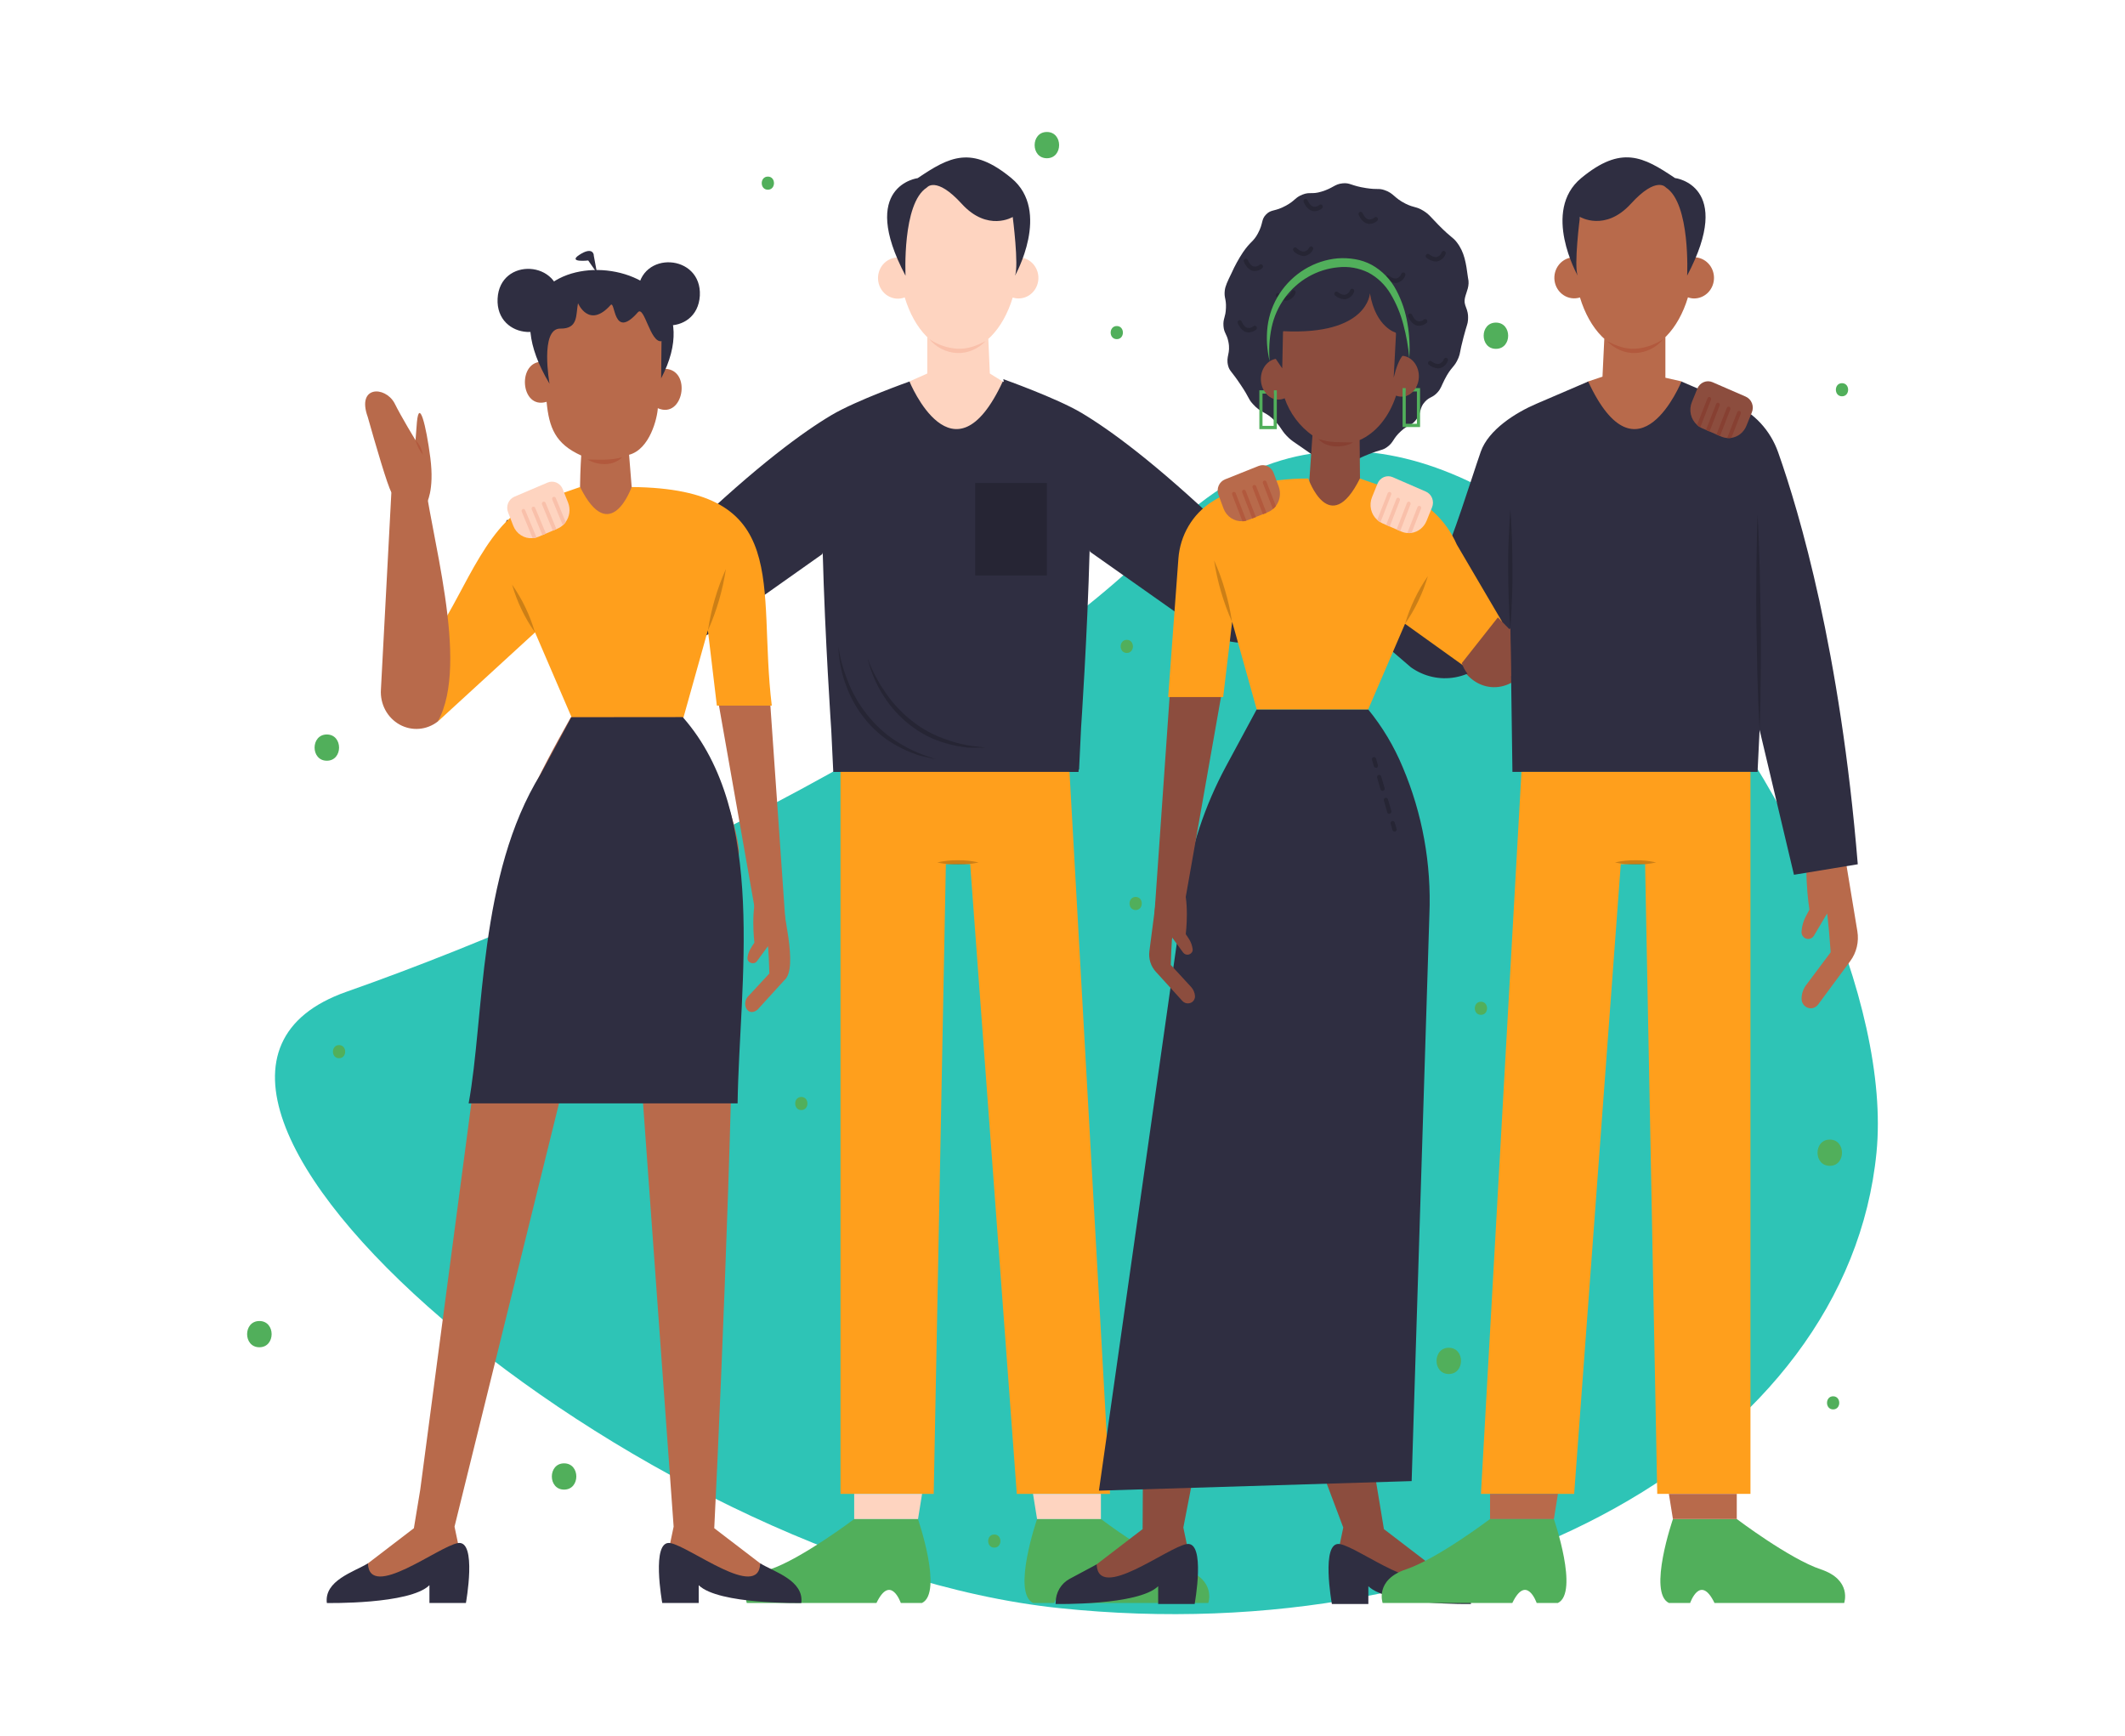 <svg width="764" height="624" viewBox="0 0 764 624" fill="none" xmlns="http://www.w3.org/2000/svg">
<g filter="url(#filter0_d_17_149)">
<path d="M674.659 410.28C685.081 303.872 525.47 75.925 418.49 188.72C362.18 248.114 225.169 317.149 124.577 352.503C26.765 386.878 228.84 558.099 380.747 574.054C532.654 590.008 664.229 516.688 674.659 410.28Z" fill="#2EC4B6"/>
</g>
<path d="M171.595 489.64C177.454 489.64 177.463 480.21 171.595 480.21C165.726 480.21 165.717 489.64 171.595 489.64Z" fill="#0071F2"/>
<path d="M117.509 273.453C123.368 273.453 123.377 264.023 117.509 264.023C111.64 264.023 111.631 273.453 117.509 273.453Z" fill="#51AF5B"/>
<path d="M209.937 137.284C215.797 137.284 215.806 127.845 209.937 127.845C204.069 127.845 204.069 137.284 209.937 137.284Z" fill="#0071F2"/>
<path d="M209.937 137.284C215.797 137.284 215.806 127.845 209.937 127.845C204.069 127.845 204.069 137.284 209.937 137.284Z" fill="#0071F2"/>
<path d="M93.259 484.295C99.118 484.295 99.136 474.865 93.259 474.865C87.382 474.865 87.364 484.295 93.259 484.295Z" fill="#51AF5B"/>
<path d="M376.387 56.882C382.247 56.882 382.256 47.443 376.387 47.443C370.519 47.443 370.51 56.882 376.387 56.882Z" fill="#51AF5B"/>
<path d="M318.145 419.079C324.004 419.079 324.013 409.649 318.145 409.649C312.276 409.649 312.268 419.079 318.145 419.079Z" fill="#0071F2"/>
<path d="M162.373 235.751C168.233 235.751 168.242 226.321 162.373 226.321C156.505 226.321 156.522 235.751 162.373 235.751Z" fill="#0071F2"/>
<path d="M202.807 535.465C208.667 535.465 208.676 526.026 202.807 526.026C196.939 526.026 196.93 535.465 202.807 535.465Z" fill="#51AF5B"/>
<path d="M520.882 493.907C526.741 493.907 526.75 484.477 520.882 484.477C515.013 484.477 515.013 493.907 520.882 493.907Z" fill="#51AF5B"/>
<path d="M537.825 125.396C543.693 125.396 543.702 115.966 537.825 115.966C531.948 115.966 531.957 125.396 537.825 125.396Z" fill="#51AF5B"/>
<path d="M657.857 419.079C663.717 419.079 663.726 409.649 657.857 409.649C651.989 409.649 651.989 419.079 657.857 419.079Z" fill="#51AF5B"/>
<path d="M188.617 422.214C191.547 422.214 191.547 417.499 188.617 417.499C185.687 417.499 185.679 422.214 188.617 422.214Z" fill="#0071F2"/>
<path d="M478.797 77.597C481.727 77.597 481.736 72.882 478.797 72.882C475.859 72.882 475.868 77.597 478.797 77.597Z" fill="#0071F2"/>
<path d="M405.121 234.718C408.05 234.718 408.05 230.003 405.121 230.003C402.191 230.003 402.182 234.718 405.121 234.718Z" fill="#51AF5B"/>
<path d="M442.731 432.393C445.661 432.393 445.669 427.678 442.731 427.678C439.792 427.678 439.792 432.393 442.731 432.393Z" fill="#0071F2"/>
<path d="M357.477 556.318C360.406 556.318 360.415 551.602 357.477 551.602C354.538 551.602 354.547 556.318 357.477 556.318Z" fill="#51AF5B"/>
<path d="M618.156 552.927C621.085 552.927 621.085 548.212 618.156 548.212C615.226 548.212 615.217 552.927 618.156 552.927Z" fill="#0071F2"/>
<path d="M408.306 327.127C411.236 327.127 411.236 322.412 408.306 322.412C405.376 322.412 405.368 327.127 408.306 327.127Z" fill="#51AF5B"/>
<path d="M276.069 68.194C278.999 68.194 279.008 63.479 276.069 63.479C273.131 63.479 273.131 68.194 276.069 68.194Z" fill="#51AF5B"/>
<path d="M121.903 380.391C124.833 380.391 124.842 375.676 121.903 375.676C118.965 375.676 118.974 380.391 121.903 380.391Z" fill="#51AF5B"/>
<path d="M401.52 121.914C404.45 121.914 404.45 117.199 401.52 117.199C398.59 117.199 398.581 121.914 401.52 121.914Z" fill="#51AF5B"/>
<path d="M662.252 142.456C665.191 142.456 665.191 137.741 662.252 137.741C659.314 137.741 659.323 142.456 662.252 142.456Z" fill="#51AF5B"/>
<path d="M288.097 399.031C291.027 399.031 291.036 394.316 288.097 394.316C285.159 394.316 285.167 399.031 288.097 399.031Z" fill="#51AF5B"/>
<path d="M532.442 364.802C535.372 364.802 535.372 360.087 532.442 360.087C529.512 360.087 529.503 364.802 532.442 364.802Z" fill="#51AF5B"/>
<path d="M576.353 70.606C579.283 70.606 579.292 65.891 576.353 65.891C573.415 65.891 573.424 70.606 576.353 70.606Z" fill="#0071F2"/>
<path d="M659.066 506.636C661.996 506.636 661.996 501.921 659.066 501.921C656.137 501.921 656.128 506.636 659.066 506.636Z" fill="#51AF5B"/>
<path d="M333.385 121.202V134.268L326.952 137.119C326.952 137.119 329.026 170.161 344.328 161.489C359.63 152.818 363.742 138.252 360.468 137.119L355.879 134.268L355.332 121.832L333.385 121.202Z" fill="#FED4C0"/>
<path d="M505.448 186.061L453.488 194.348C451.138 194.72 448.738 194.542 446.464 193.825C444.19 193.109 442.1 191.873 440.348 190.209C415.331 166.305 398.802 154.344 388.76 148.377C379.759 143.041 360.715 136.297 360.715 136.297L360.909 137.302L360.521 137.138C342.669 175.616 326.987 137.138 326.987 137.138C326.987 137.138 307.944 143.872 298.943 149.218C288.9 155.184 272.372 167.136 247.354 191.05C245.6 192.715 243.507 193.95 241.229 194.665C238.952 195.38 236.548 195.556 234.196 195.18L182.237 186.901L171.859 214.25L231.867 230.853C236.142 232.035 240.614 232.25 244.976 231.482C249.339 230.714 253.491 228.982 257.149 226.403L295.625 199.2L295.792 198.616C296.587 229.099 298.863 262.405 298.863 262.405L299.587 277.492H387.754L387.798 276.651H387.957L388.68 261.565C388.68 261.565 390.957 228.258 391.751 197.775L391.919 198.36L430.535 225.599C434.194 228.178 438.345 229.91 442.708 230.678C447.071 231.446 451.542 231.231 455.818 230.049L515.825 213.446L505.448 186.061Z" fill="#2F2E41"/>
<path d="M366.222 92.519C366.222 73.869 356.603 58.755 344.725 58.755C332.847 58.755 323.228 73.869 323.228 92.564H323.096C322.041 92.522 320.989 92.722 320.018 93.15C319.046 93.579 318.178 94.225 317.476 95.042C316.775 95.859 316.256 96.827 315.959 97.876C315.662 98.926 315.593 100.03 315.757 101.11C315.921 102.191 316.314 103.22 316.908 104.124C317.502 105.028 318.283 105.785 319.193 106.339C320.103 106.894 321.121 107.233 322.172 107.331C323.224 107.43 324.284 107.286 325.276 106.91C328.717 118.342 336.103 126.273 344.69 126.273C353.276 126.273 360.645 118.36 364.104 106.956C365.084 107.27 366.118 107.36 367.135 107.222C368.152 107.084 369.128 106.721 369.997 106.156C370.866 105.592 371.607 104.84 372.17 103.952C372.733 103.064 373.104 102.061 373.258 101.011C373.412 99.96 373.345 98.888 373.063 97.867C372.78 96.846 372.288 95.9 371.62 95.094C370.952 94.288 370.124 93.641 369.192 93.196C368.261 92.752 367.248 92.52 366.222 92.519Z" fill="#FED4C0"/>
<path d="M325.567 99.116C325.567 99.116 324.287 73.101 333.218 67.427C333.218 67.427 336.491 63.086 345.784 73.275C355.076 83.463 364.104 77.999 364.104 77.999C364.104 77.999 366.372 95.534 364.916 99.116C364.916 99.116 378.029 75.915 363.636 64.037C349.243 52.158 341.416 56.297 329.935 64.037C329.935 64.037 308.438 66.705 325.567 99.116Z" fill="#2F2E41"/>
<path d="M334.135 121.914C337.137 123.933 340.589 125.119 344.16 125.359C345.91 125.444 347.66 125.225 349.34 124.71C350.205 124.461 351.054 124.156 351.882 123.797C352.764 123.449 353.505 122.974 354.388 122.618C353.712 123.278 352.992 123.888 352.235 124.445C351.445 124.992 350.606 125.457 349.728 125.834C347.952 126.62 346.028 126.982 344.098 126.894C342.17 126.809 340.281 126.311 338.548 125.432C336.854 124.594 335.351 123.395 334.135 121.914Z" fill="#F9C0AA"/>
<path d="M302.181 277.455V537.001H335.697L340.065 310.652H348.81L365.568 537.001H399.084L384.515 277.455H302.181Z" fill="#FF9F1C"/>
<path d="M372.858 546.056C372.858 546.056 363.751 572.464 371.402 576.21H379.053C379.053 576.21 382.689 565.647 387.789 576.21H434.427C434.427 576.21 437.339 567.913 426.044 564.139C414.748 560.366 395.811 546.029 395.811 546.029L372.858 546.056Z" fill="#51AF5B"/>
<path d="M371.401 537L372.857 546.056H395.81V537H371.401Z" fill="#FED4C0"/>
<path d="M330.04 546.056C330.04 546.056 339.147 572.464 331.497 576.21H323.863C323.863 576.21 320.219 565.647 315.118 576.21H268.489C268.489 576.21 265.577 567.913 276.863 564.139C288.15 560.366 307.096 546.056 307.096 546.056H330.04Z" fill="#51AF5B"/>
<path d="M331.514 537L330.058 546.056H307.105V537H331.514Z" fill="#FED4C0"/>
<g opacity="0.2">
<path d="M351.829 310.013C349.392 310.564 346.902 310.825 344.407 310.789C341.913 310.83 339.422 310.569 336.986 310.013C339.421 309.449 341.912 309.185 344.407 309.227C346.902 309.189 349.393 309.453 351.829 310.013Z" fill="black"/>
</g>
<g opacity="0.2">
<path d="M301.422 232.361C301.758 234.763 302.274 237.133 302.967 239.452C303.276 240.621 303.69 241.754 304.052 242.897L305.376 246.241C307.26 250.629 309.793 254.687 312.886 258.266C315.937 261.875 319.552 264.927 323.581 267.294C325.578 268.534 327.667 269.606 329.829 270.501C331.973 271.479 334.241 272.064 336.465 272.941C335.318 272.694 334.162 272.439 333.014 272.155L331.25 271.744L330.367 271.534L329.529 271.232C327.274 270.452 325.082 269.489 322.972 268.354C318.687 266.12 314.86 263.048 311.703 259.308C308.521 255.609 306.016 251.343 304.308 246.716C302.541 242.143 301.565 237.284 301.422 232.361Z" fill="black"/>
</g>
<g opacity="0.2">
<path d="M311.906 236.564C312.715 238.845 313.694 241.057 314.836 243.18C315.374 244.249 316.01 245.272 316.601 246.314L318.578 249.302C321.284 253.185 324.555 256.61 328.276 259.454C332.011 262.331 336.188 264.537 340.63 265.978C342.834 266.768 345.094 267.379 347.39 267.806C349.676 268.299 352.032 268.382 354.37 268.765C353.188 268.765 352.014 268.765 350.84 268.765H349.076H348.193L347.311 268.646C344.948 268.377 342.611 267.909 340.321 267.248C335.684 265.991 331.325 263.819 327.482 260.852C323.614 257.917 320.29 254.283 317.669 250.125C314.993 245.99 313.043 241.4 311.906 236.564Z" fill="black"/>
</g>
<g opacity="0.2">
<path d="M376.379 173.606H350.628V206.867H376.379V173.606Z" fill="black"/>
</g>
<path d="M598.759 121.165V135.785L604.575 137.101C604.575 137.101 603.118 170.115 587.808 161.435C572.497 152.754 567.767 138.234 571.041 137.101L576.142 135.401L576.795 121.777L598.759 121.165Z" fill="#B86A4B"/>
<path d="M565.958 92.482C565.958 73.832 575.577 58.718 587.455 58.718C599.333 58.718 608.943 73.832 608.943 92.482H609.084C610.98 92.482 612.798 93.262 614.138 94.65C615.479 96.038 616.232 97.921 616.232 99.883C616.232 101.846 615.479 103.729 614.138 105.117C612.798 106.505 610.98 107.285 609.084 107.285C608.329 107.279 607.581 107.143 606.869 106.883C603.427 118.314 596.032 126.246 587.455 126.246C578.877 126.246 571.491 118.332 568.041 106.929C567.061 107.237 566.028 107.324 565.013 107.182C563.997 107.041 563.024 106.674 562.157 106.108C561.291 105.541 560.553 104.788 559.993 103.9C559.434 103.012 559.065 102.009 558.913 100.96C558.761 99.911 558.83 98.84 559.113 97.821C559.397 96.802 559.889 95.858 560.557 95.053C561.225 94.249 562.052 93.603 562.982 93.159C563.913 92.715 564.925 92.484 565.949 92.482H565.958Z" fill="#B86A4B"/>
<path d="M606.577 99.079C606.577 99.079 607.857 73.101 598.927 67.39C598.927 67.39 595.653 63.05 586.36 73.238C577.068 83.427 568.04 77.962 568.04 77.962C568.04 77.962 565.772 95.497 567.229 99.079C567.229 99.079 554.115 75.879 568.508 64C582.901 52.121 590.728 56.26 602.209 64C602.209 63.963 623.697 66.641 606.577 99.079Z" fill="#2F2E41"/>
<path d="M598.009 121.878C596.798 123.373 595.294 124.585 593.597 125.432C591.867 126.312 589.98 126.81 588.055 126.894C586.125 126.982 584.201 126.62 582.425 125.834C581.546 125.461 580.706 124.996 579.918 124.445C579.161 123.888 578.441 123.278 577.765 122.618C578.648 122.974 579.433 123.449 580.271 123.797C581.099 124.157 581.948 124.462 582.813 124.71C584.492 125.225 586.243 125.444 587.993 125.359C591.564 125.106 595.013 123.907 598.009 121.878Z" fill="#B2593D"/>
<path d="M662.014 299.87L667.776 334.757C668.086 336.628 668.019 338.545 667.58 340.388C667.141 342.23 666.34 343.959 665.226 345.467L653.666 361.101C653.356 361.523 652.955 361.865 652.496 362.098C652.036 362.331 651.53 362.45 651.018 362.444C650.143 362.444 649.303 362.084 648.685 361.443C648.066 360.802 647.718 359.933 647.718 359.027C647.719 357.239 648.297 355.502 649.359 354.093L658.184 342.305C658.184 342.305 657.01 326.186 656.754 328.599L652.157 336.356C651.943 336.712 651.647 337.007 651.295 337.213C650.942 337.418 650.546 337.529 650.141 337.535C649.737 337.54 649.338 337.44 648.981 337.244C648.623 337.047 648.32 336.761 648.097 336.411C647.819 335.973 647.68 335.455 647.7 334.931C647.816 332.989 648.346 331.098 649.253 329.394L650.533 326.981C650.533 326.981 647.674 308.989 651.309 299.861L662.014 299.87Z" fill="#B86A4B"/>
<path d="M585.443 168.315L589.308 181.775L547.171 239.095C540.631 248.187 528.321 247.749 522.841 236.354C522.841 236.354 522.426 228.021 523.529 225.563C528.454 214.543 533.837 213.163 542.361 205.761L585.443 168.315Z" fill="#8C4D3E"/>
<path d="M586.96 169.887L590.826 183.347L548.688 240.667C542.149 249.759 529.839 249.32 524.359 237.926C524.359 237.926 523.944 229.592 525.047 227.134C529.971 216.114 535.354 214.734 543.879 207.333L586.96 169.887Z" fill="#8C4D3E"/>
<path d="M489.766 205.103C489.766 205.103 489.475 199.054 480.377 189.569C471.278 180.085 463.142 173.652 467.916 181.665L471.649 187.714C471.649 187.714 461.942 183.95 456.338 181.181C454.864 180.424 453.195 180.176 451.575 180.474C449.955 180.772 448.47 181.599 447.337 182.835C445.272 185.202 445.361 187.769 451.194 192.238C459.93 198.926 473.449 209.106 476.07 210.102C476.988 210.458 489.766 205.103 489.766 205.103Z" fill="#B86A4B"/>
<path d="M544.099 277.455H631.895L632.628 262.369L644.982 314.453L667.926 310.68C661.617 233.923 646.968 184.288 639.29 162.577C637.91 158.668 635.76 155.099 632.977 152.096C630.194 149.093 626.839 146.722 623.124 145.133L604.53 137.147C604.53 137.147 588.867 175.625 570.997 137.147L552.403 145.133C544.894 148.35 535.169 154.453 532.38 162.367C528.965 172.162 522.417 193.718 517.52 203.714C517.195 204.368 516.736 204.94 516.175 205.391C515.614 205.841 514.965 206.159 514.273 206.322C513.581 206.484 512.863 206.488 512.169 206.333C511.475 206.178 510.822 205.867 510.257 205.423L482.654 188.372L472.064 209.608L507.248 239.863C511.91 243.189 517.649 244.485 523.226 243.469C528.802 242.454 533.77 239.209 537.057 234.435L543.04 225.773L543.764 277.455H631.569" fill="#2F2E41"/>
<path d="M477.35 190.483C476.318 190.244 475.317 189.879 474.367 189.396C473.413 188.933 472.505 188.373 471.658 187.724C472.196 187.771 472.726 187.884 473.238 188.062C473.739 188.223 474.229 188.422 474.703 188.656C475.671 189.119 476.565 189.735 477.35 190.483Z" fill="#160B07"/>
<path d="M463.972 188.793C462.74 188.376 461.532 187.888 460.354 187.331C459.171 186.792 458.024 186.17 456.895 185.503C455.76 184.849 454.664 184.126 453.612 183.338C452.548 182.563 451.569 181.672 450.691 180.678C452.835 182.186 455.041 183.484 457.283 184.79C459.524 186.097 461.757 187.385 463.972 188.793Z" fill="#160B07"/>
<path d="M458.73 194.248C457.577 193.965 456.447 193.589 455.35 193.124C454.244 192.675 453.165 192.156 452.12 191.571C450.004 190.431 448.089 188.93 446.455 187.13C447.461 187.797 448.441 188.455 449.447 189.067C450.453 189.679 451.467 190.282 452.5 190.894L458.73 194.248Z" fill="#160B07"/>
<path d="M461.607 191.89C460.236 191.518 458.892 191.047 457.583 190.483C456.265 189.933 454.98 189.301 453.735 188.592C452.493 187.886 451.312 187.069 450.206 186.152C449.05 185.266 448.09 184.135 447.391 182.835C448.311 183.926 449.382 184.871 450.567 185.64C451.732 186.435 452.924 187.184 454.159 187.87C456.559 189.295 459.083 190.556 461.607 191.89Z" fill="#160B07"/>
<path d="M494.426 530.76L497.558 549.665L520.105 566.926C520.105 566.926 493.631 576.822 480.218 562.111L482.945 549.099L476.662 532.404L494.426 530.76Z" fill="#8C4D3E"/>
<path d="M410.901 530.76L410.804 549.665L388.283 566.926C388.283 566.926 414.757 576.822 428.17 562.111L425.444 549.099L428.691 532.404L410.901 530.76Z" fill="#8C4D3E"/>
<path d="M451.82 255.004L440.772 275.472C433.14 289.626 428.021 305.082 425.655 321.106L395.096 535.84L507.53 532.404L513.91 328.726C514.665 310.565 511.39 292.466 504.336 275.82C501.207 268.281 497.013 261.266 491.893 255.004H451.82Z" fill="#2F2E41"/>
<path d="M439.872 117.126C440.057 119.785 441.036 119.867 441.637 122.828C442.519 127.114 440.666 128.009 441.539 131.445C442.042 133.391 442.687 133.272 445.952 138.17C449.358 143.187 448.599 143.187 450.408 145.197C453.567 148.733 454.997 147.728 458.58 151.539C460.954 154.061 460.68 154.883 463.301 157.368C464.342 158.364 464.775 158.593 468.834 161.398C475.567 166.04 475.982 166.488 477.562 166.881C480.018 167.312 482.539 167.127 484.912 166.342C487.56 165.638 487.639 165.044 492.113 163.271C496.587 161.499 496.976 161.946 498.661 160.74C501.194 158.913 500.656 157.743 503.7 154.974C506.568 152.361 507.371 153.147 509.057 150.99C511.219 148.249 510.133 146.741 512.357 144.375C514.042 142.547 515.048 143.05 516.875 141.003C518.075 139.641 518.155 138.865 519.355 136.489C521.799 131.655 522.885 132.185 524.35 128.649C525.135 126.748 524.632 127.077 526.194 121.174C527.429 116.487 527.659 116.605 527.782 115.098C528.135 110.529 525.947 110.236 526.741 106.874C527.218 104.854 528.506 102.734 527.791 99.883C527.076 94.556 526.547 90.654 523.723 87.045C522.188 85.09 521.958 85.684 517.272 80.959C514.334 77.962 513.742 76.975 511.713 75.742C509.065 74.124 508.624 74.828 505.341 73.22C501.088 71.082 501.194 69.501 497.779 68.34C495.52 67.582 495.502 68.276 491.16 67.609C485.654 66.769 485.468 65.617 482.697 65.901C479.741 66.202 479.406 67.582 475.126 68.879C471.543 69.967 470.987 68.879 468.26 69.958C465.534 71.036 465.737 72.069 462.321 73.933C458.28 76.144 457.106 75.157 455.218 77.067C453.329 78.977 454.282 80.192 452.217 83.975C450.523 87.063 449.702 86.616 446.922 90.636C445.339 93.016 443.954 95.532 442.784 98.156C441.284 101.236 440.525 102.817 440.339 104.452C440.039 107.093 440.904 107.376 440.763 110.684C440.657 114.12 439.686 114.449 439.872 117.126Z" fill="#2F2E41"/>
<path d="M459.524 128.905H459.604C460.107 113.809 469.311 101.684 480.968 101.419C492.625 101.154 502.341 112.813 503.506 127.872H503.594C507.124 127.79 510.036 131.015 510.124 135.073C510.213 139.13 507.433 142.492 503.947 142.584C503.258 142.583 502.575 142.46 501.926 142.218C499.5 149.711 494.752 155.587 488.831 158.2L489.007 176.886L488.213 190.593L470.061 189.222L470.431 177.343L471.861 156.564H471.914C467.285 153.306 463.767 148.618 461.863 143.168C461.224 143.446 460.542 143.601 459.851 143.625C456.321 143.708 453.409 140.482 453.32 136.425C453.232 132.368 456.003 128.996 459.524 128.905Z" fill="#8C4D3E"/>
<path d="M416.451 317.25L413.23 341.967C413.064 343.306 413.191 344.667 413.602 345.948C414.013 347.229 414.697 348.398 415.604 349.368L425.126 359.84C425.393 360.127 425.719 360.351 426.078 360.494C426.438 360.638 426.824 360.698 427.208 360.672C427.856 360.667 428.475 360.397 428.932 359.921C429.388 359.445 429.644 358.802 429.644 358.131C429.572 356.858 429.058 355.654 428.197 354.741L420.934 346.855C420.934 346.855 421.261 335.497 421.552 337.188L425.39 342.433C425.585 342.677 425.831 342.871 426.11 343C426.389 343.129 426.693 343.189 426.999 343.176C427.304 343.163 427.602 343.076 427.87 342.923C428.137 342.771 428.367 342.556 428.541 342.296C428.745 341.985 428.836 341.609 428.797 341.236C428.632 339.869 428.154 338.562 427.402 337.425L426.317 335.79C426.317 335.79 427.888 323.052 424.737 316.802L416.451 317.25Z" fill="#8C4D3E"/>
<path d="M421.543 235.65L415.031 328.946L426.07 323.801L440.128 244.066L421.543 235.65Z" fill="#8C4D3E"/>
<path d="M419.99 250.572L423.67 200.79C423.976 196.633 425.233 192.61 427.337 189.054C429.44 185.499 432.33 182.512 435.768 180.34C439.798 177.782 444.169 175.849 448.74 174.602C455.821 172.861 463.075 171.99 470.352 172.007C470.352 172.007 478.003 193.891 488.928 172.007L504.035 177.27C508.37 178.784 512.357 181.205 515.75 184.382C519.143 187.559 521.869 191.424 523.758 195.737L540.066 223.507L527.085 239.954L505.147 224.238L491.91 255.004H451.82L442.996 223.507L439.766 250.572H419.99Z" fill="#FF9F1C"/>
<path d="M251.616 106.28C250.734 121.375 228.566 120.096 229.316 104.991C230.067 89.887 252.384 91.175 251.616 106.28Z" fill="#2F2E41"/>
<path d="M201.201 108.637C200.319 123.733 178.151 122.453 178.901 107.349C179.652 92.244 201.96 93.533 201.201 108.637Z" fill="#2F2E41"/>
<path d="M239.279 132.578H239.2C239.2 97.17 199.127 94.885 195.351 130.056C185.776 129.343 186.923 147.417 196.515 144.439C197.398 153.75 199.666 159.552 208.967 163.746C208.473 171.057 208.208 185.942 208.658 193.252L226.854 192.503L227.516 180.176L226.175 163.472C233.685 161.508 236.35 150.113 236.5 146.732C245.677 150.771 248.792 133.117 239.279 132.578Z" fill="#B86A4B"/>
<path d="M211.208 165.172C215.577 165.172 219.548 165.592 223.739 164.331C220.527 167.657 214.95 167.392 211.208 165.172Z" fill="#B2593D"/>
<path d="M201.44 118.122C208.032 118.223 206.973 113.142 207.811 108.985C207.811 108.985 211.729 118.36 219.521 109.661C221.286 107.678 220.298 122.627 229.396 112.192C231.708 109.898 233.808 123.376 237.832 122.636L237.7 136.005C264.112 85.601 164.006 81.91 197.575 137.942C197.575 137.978 194.009 118.013 201.44 118.122Z" fill="#2F2E41"/>
<path d="M214.659 98.202L211.482 93.633C211.482 93.633 203.911 94.474 208.305 91.605C212.7 88.736 213.538 91.056 213.485 91.906L214.659 98.202Z" fill="#2F2E41"/>
<path d="M281.02 320.338C280.764 326.177 287.426 348.007 281.902 352.457L272.372 362.929C268.701 365.907 266.247 360.489 269.301 357.821L276.607 349.935C276.607 349.935 276.281 338.586 275.99 340.267L272.151 345.512C271.154 346.947 268.577 346.161 268.745 344.324C268.895 342.342 270.113 340.468 271.224 338.842C271.224 338.842 269.654 326.104 272.804 319.854L281.02 320.338Z" fill="#B86A4B"/>
<path d="M275.937 238.73L282.44 332.025L271.401 326.881L257.343 247.155L275.937 238.73Z" fill="#B86A4B"/>
<path d="M248.532 275.776L247.079 276.23L247.298 276.983L248.751 276.528L248.532 275.776Z" fill="#200100"/>
<path d="M253.761 299.139L253.293 297.558L254.749 297.101L255.208 298.682L253.761 299.139ZM252.834 295.977L252.375 294.396L253.823 293.939L254.29 295.52L252.834 295.977ZM251.908 292.816L251.449 291.235L252.896 290.778L253.364 292.359L251.908 292.816ZM251.025 289.654L250.566 288.073L252.013 287.616L252.481 289.197L251.025 289.654ZM250.099 286.492L249.64 284.911L251.096 284.455L251.502 286.008L250.099 286.492ZM249.172 283.331L248.713 281.75L250.169 281.293L250.628 282.874L249.172 283.331ZM248.289 280.169L247.822 278.588L249.278 278.131L249.737 279.712L248.289 280.169Z" fill="#200100"/>
<path d="M256.236 301.486L254.779 301.942L254.999 302.696L256.456 302.24L256.236 301.486Z" fill="#200100"/>
<path d="M277.481 253.652C272.186 210.102 285.423 175.634 227.093 175.068C227.093 175.068 219.442 196.943 208.561 175.068L193.48 180.322C176.086 185.092 167.006 213.026 157.466 226.559V259.308L192.368 227.326L205.613 258.083H245.677L254.502 226.586L257.732 253.652H277.481Z" fill="#FF9F1C"/>
<g opacity="0.2">
<path d="M184.108 210.166C187.758 215.36 190.536 221.156 192.324 227.308C188.668 222.116 185.89 216.32 184.108 210.166Z" fill="black"/>
</g>
<g opacity="0.2">
<path d="M254.528 226.613C255.671 218.981 257.843 211.553 260.979 204.546C259.836 212.178 257.665 219.606 254.528 226.613Z" fill="black"/>
</g>
<path d="M152.136 168.352L140.761 176.009L136.949 247.931C136.789 250.463 137.336 252.988 138.523 255.207C139.711 257.426 141.489 259.244 143.646 260.446C145.804 261.648 148.249 262.182 150.692 261.985C153.134 261.788 155.47 260.868 157.422 259.335C169.159 238.017 154.272 190.858 152.136 168.352Z" fill="#B86A4B"/>
<path d="M153.275 181.09C153.275 181.09 156.266 176.521 154.713 164.541C153.16 152.562 150.698 143.251 149.895 151.749L149.392 158.246C149.392 158.246 144.362 150.022 141.785 144.822C138.343 138.691 128.16 138.682 132.219 149.894C134.981 159.68 139.349 174.712 140.717 176.923C141.194 177.69 153.275 181.09 153.275 181.09Z" fill="#B86A4B"/>
<path d="M152.039 163.463C150.822 161.93 149.921 160.154 149.392 158.246C150.768 159.665 151.691 161.485 152.039 163.463Z" fill="#B2593D"/>
<path d="M256.796 549.345C259.62 492.491 264.986 361.686 263.856 306.083C267.942 313.393 264.88 295.228 257.723 278.67C254.613 271.124 250.434 264.099 245.324 257.828H205.234C193.886 278.013 181.805 300.464 179.069 323.938L151.086 535.52L148.801 549.345L126.245 566.607C126.245 566.607 152.719 576.512 166.141 561.791L163.414 548.779L222.672 308.761H224.843L242.192 548.779L239.465 561.791C252.852 576.512 279.361 566.607 279.361 566.607L256.796 549.345Z" fill="#B86A4B"/>
<path d="M288.097 576.228C288.097 576.228 258.314 576.804 251.21 569.832V576.228H238.097C238.097 576.228 233.976 553.512 240.956 554.682C247.936 555.851 272.778 575.479 273.334 561.992C278.487 565.08 289.077 568.169 288.097 576.228Z" fill="#2F2E41"/>
<path d="M205.402 257.828L194.353 278.305C171.921 314.545 174.18 365.642 168.488 396.637H265.188C265.78 353.764 276.281 292.651 245.474 257.791L205.402 257.828Z" fill="#2F2E41"/>
<path d="M117.508 576.228C117.508 576.228 147.291 576.804 154.395 569.832V576.228H167.509C167.509 576.228 171.63 553.512 164.649 554.682C157.669 555.851 132.828 575.479 132.272 561.992C127.118 565.08 116.529 568.169 117.508 576.228Z" fill="#2F2E41"/>
<path d="M486.475 159.05C485.504 159.618 484.448 160.013 483.351 160.219C482.259 160.446 481.145 160.532 480.033 160.475C478.907 160.405 477.798 160.162 476.741 159.753C475.682 159.332 474.732 158.659 473.97 157.789C475.056 158.108 476.044 158.383 477.059 158.575C478.074 158.766 479.089 158.849 480.121 158.913C482.186 158.995 484.251 158.995 486.475 159.05Z" fill="#874032"/>
<g opacity="0.2">
<path d="M492.414 80.484C492.115 80.486 491.818 80.443 491.531 80.356C489.493 79.772 488.522 77.314 488.478 77.204C488.441 77.109 488.422 77.007 488.423 76.904C488.425 76.801 488.446 76.7 488.485 76.605C488.524 76.511 488.581 76.425 488.653 76.354C488.724 76.283 488.809 76.227 488.901 76.19C489.087 76.111 489.296 76.112 489.481 76.193C489.667 76.273 489.813 76.427 489.89 76.619C489.89 76.619 490.631 78.447 491.946 78.849C492.347 78.921 492.758 78.897 493.148 78.778C493.539 78.659 493.897 78.449 494.196 78.163C494.275 78.101 494.366 78.055 494.462 78.029C494.558 78.003 494.658 77.997 494.757 78.011C494.856 78.026 494.95 78.06 495.036 78.113C495.121 78.166 495.196 78.236 495.255 78.319C495.316 78.401 495.36 78.496 495.385 78.596C495.411 78.696 495.417 78.801 495.403 78.904C495.389 79.007 495.355 79.106 495.304 79.195C495.253 79.284 495.185 79.362 495.105 79.424C494.344 80.073 493.398 80.445 492.414 80.484Z" fill="black"/>
</g>
<g opacity="0.2">
<path d="M516.24 94.017C515.008 93.933 513.831 93.458 512.869 92.656C512.713 92.522 512.615 92.331 512.596 92.122C512.577 91.914 512.639 91.707 512.767 91.545C512.896 91.384 513.081 91.283 513.283 91.263C513.484 91.243 513.684 91.307 513.84 91.44C513.84 91.44 515.34 92.71 516.672 92.354C517.06 92.225 517.414 92.003 517.703 91.706C517.993 91.409 518.211 91.046 518.34 90.645C518.426 90.458 518.58 90.313 518.768 90.242C518.956 90.17 519.163 90.177 519.346 90.262C519.529 90.349 519.67 90.508 519.74 90.703C519.809 90.898 519.801 91.114 519.717 91.303C519.497 91.927 519.136 92.486 518.665 92.936C518.194 93.386 517.626 93.713 517.008 93.889C516.758 93.963 516.5 94.006 516.24 94.017Z" fill="black"/>
</g>
<g opacity="0.2">
<path d="M501.75 101.72C500.521 101.637 499.346 101.162 498.388 100.359C498.236 100.224 498.14 100.033 498.122 99.826C498.104 99.62 498.165 99.414 498.291 99.253C498.42 99.093 498.605 98.993 498.805 98.974C499.005 98.955 499.204 99.019 499.359 99.153C499.359 99.153 500.868 100.404 502.192 100.066C502.578 99.933 502.929 99.71 503.218 99.414C503.507 99.117 503.727 98.756 503.859 98.358C503.949 98.178 504.102 98.042 504.287 97.976C504.472 97.911 504.674 97.921 504.851 98.006C505.028 98.091 505.167 98.243 505.239 98.431C505.31 98.619 505.309 98.828 505.236 99.015C505.014 99.639 504.652 100.199 504.179 100.649C503.707 101.099 503.137 101.425 502.518 101.601C502.268 101.673 502.01 101.712 501.75 101.72Z" fill="black"/>
</g>
<path d="M481.109 108.738C479.879 108.655 478.705 108.179 477.747 107.376L478.718 106.17C478.718 106.17 480.218 107.431 481.55 107.084C481.937 106.951 482.288 106.728 482.577 106.431C482.866 106.135 483.086 105.774 483.218 105.375L484.595 106.033C484.375 106.658 484.013 107.219 483.54 107.669C483.067 108.119 482.497 108.445 481.877 108.619C481.627 108.69 481.369 108.73 481.109 108.738Z" fill="#560D0D"/>
<g opacity="0.2">
<path d="M510.222 117.117C509.89 117.118 509.56 117.069 509.242 116.971C507.221 116.322 506.312 113.837 506.277 113.727C506.217 113.535 506.232 113.326 506.317 113.144C506.402 112.962 506.552 112.821 506.735 112.75C506.918 112.68 507.12 112.685 507.299 112.765C507.478 112.845 507.621 112.993 507.698 113.179C507.698 113.179 508.395 115.006 509.701 115.463C510.099 115.553 510.512 115.545 510.906 115.438C511.3 115.332 511.664 115.131 511.969 114.851C512.133 114.73 512.336 114.681 512.535 114.715C512.733 114.749 512.911 114.864 513.028 115.034C513.145 115.203 513.192 115.414 513.159 115.62C513.126 115.825 513.015 116.009 512.851 116.13C512.097 116.737 511.177 117.083 510.222 117.117Z" fill="black"/>
</g>
<g opacity="0.2">
<path d="M472.647 75.925C472.314 75.928 471.983 75.876 471.667 75.769C469.646 75.13 468.728 72.644 468.693 72.534C468.658 72.438 468.642 72.335 468.646 72.232C468.649 72.129 468.673 72.028 468.715 71.934C468.757 71.841 468.816 71.757 468.89 71.687C468.963 71.618 469.049 71.564 469.143 71.529C469.332 71.458 469.54 71.466 469.723 71.551C469.906 71.636 470.05 71.793 470.123 71.986C470.123 71.986 470.811 73.814 472.117 74.271C472.516 74.355 472.928 74.342 473.321 74.234C473.714 74.127 474.078 73.926 474.385 73.649C474.55 73.528 474.755 73.48 474.954 73.515C475.154 73.55 475.331 73.666 475.448 73.837C475.565 74.007 475.612 74.219 475.578 74.426C475.544 74.632 475.432 74.817 475.267 74.938C474.516 75.543 473.599 75.889 472.647 75.925Z" fill="black"/>
</g>
<g opacity="0.2">
<path d="M451.15 97.435C450.818 97.434 450.487 97.381 450.17 97.279C448.149 96.63 447.24 94.145 447.196 94.035C447.126 93.839 447.134 93.622 447.219 93.432C447.303 93.242 447.457 93.094 447.646 93.021C447.836 92.948 448.046 92.957 448.229 93.044C448.413 93.132 448.556 93.291 448.626 93.487C448.626 93.487 449.314 95.315 450.62 95.781C451.019 95.865 451.431 95.852 451.824 95.744C452.218 95.637 452.582 95.436 452.888 95.159C452.969 95.099 453.061 95.056 453.158 95.033C453.255 95.01 453.356 95.007 453.454 95.024C453.553 95.041 453.647 95.077 453.731 95.132C453.816 95.187 453.889 95.258 453.947 95.342C454.005 95.426 454.047 95.521 454.069 95.622C454.091 95.722 454.095 95.826 454.078 95.928C454.062 96.03 454.026 96.127 453.974 96.215C453.921 96.303 453.852 96.379 453.771 96.439C453.019 97.047 452.103 97.395 451.15 97.435Z" fill="black"/>
</g>
<g opacity="0.2">
<path d="M448.943 119.502C448.611 119.504 448.28 119.452 447.964 119.347C445.943 118.707 445.034 116.212 444.999 116.112C444.939 115.919 444.953 115.711 445.039 115.529C445.124 115.347 445.273 115.206 445.456 115.135C445.639 115.065 445.841 115.07 446.021 115.15C446.2 115.229 446.343 115.378 446.419 115.564C446.419 115.564 447.117 117.437 448.423 117.848C448.821 117.933 449.232 117.922 449.626 117.816C450.019 117.71 450.383 117.511 450.691 117.236C450.772 117.176 450.863 117.133 450.961 117.11C451.058 117.086 451.158 117.083 451.257 117.1C451.355 117.117 451.449 117.154 451.534 117.209C451.618 117.263 451.692 117.335 451.75 117.419C451.808 117.503 451.849 117.598 451.871 117.698C451.894 117.799 451.897 117.903 451.881 118.005C451.864 118.107 451.829 118.204 451.776 118.292C451.723 118.379 451.654 118.455 451.573 118.515C450.818 119.122 449.898 119.467 448.943 119.502Z" fill="black"/>
</g>
<g opacity="0.2">
<path d="M468.693 92.034C467.331 91.91 466.056 91.284 465.101 90.271C464.961 90.121 464.884 89.919 464.887 89.71C464.891 89.501 464.974 89.301 465.119 89.156C465.264 89.01 465.459 88.931 465.661 88.934C465.863 88.938 466.055 89.024 466.196 89.174C466.196 89.174 467.564 90.581 468.905 90.444C469.304 90.357 469.678 90.175 469.997 89.914C470.317 89.652 470.575 89.318 470.749 88.937C470.858 88.768 471.025 88.649 471.216 88.605C471.407 88.561 471.607 88.595 471.774 88.7C471.941 88.805 472.063 88.972 472.114 89.168C472.165 89.364 472.141 89.572 472.046 89.75C471.76 90.344 471.34 90.858 470.823 91.251C470.306 91.643 469.706 91.903 469.073 92.007L468.693 92.034Z" fill="black"/>
</g>
<path d="M501.927 119.621C501.927 119.621 494.62 117.793 492.529 105.421C492.529 105.421 491.893 120.58 461.281 119.045L460.998 132.413L453.938 122.042C453.938 122.042 460.998 94.154 485.142 96.987C489.012 97.561 492.681 99.132 495.811 101.556C499.662 104.436 502.888 108.12 505.282 112.369C507.675 116.618 509.184 121.338 509.71 126.227L510.028 128.905C510.028 128.905 504.804 120.242 501.071 135.758L501.927 119.621Z" fill="#2F2E41"/>
<g opacity="0.2">
<path d="M462.277 108.071C461.047 107.99 459.872 107.514 458.915 106.709C458.771 106.573 458.683 106.384 458.67 106.182C458.656 105.981 458.719 105.781 458.844 105.626C458.969 105.47 459.147 105.371 459.341 105.348C459.535 105.325 459.73 105.381 459.886 105.503C459.886 105.503 461.386 106.773 462.719 106.417C463.105 106.284 463.456 106.061 463.745 105.764C464.035 105.468 464.254 105.107 464.387 104.708C464.476 104.529 464.63 104.392 464.814 104.327C464.999 104.261 465.201 104.272 465.378 104.357C465.555 104.441 465.694 104.594 465.766 104.782C465.838 104.969 465.837 105.179 465.763 105.366C465.542 105.99 465.179 106.55 464.707 107C464.234 107.45 463.664 107.776 463.045 107.952C462.795 108.023 462.537 108.063 462.277 108.071Z" fill="black"/>
</g>
<g opacity="0.2">
<path d="M483.36 107.577C482.128 107.494 480.95 107.018 479.989 106.216C479.836 106.081 479.741 105.89 479.723 105.684C479.705 105.477 479.765 105.271 479.892 105.11C480.019 104.949 480.203 104.847 480.404 104.826C480.604 104.806 480.804 104.869 480.959 105.001C480.959 105.001 482.477 106.262 483.792 105.914C484.178 105.781 484.53 105.558 484.819 105.262C485.108 104.965 485.327 104.604 485.46 104.206C485.55 104.026 485.703 103.89 485.888 103.824C486.072 103.759 486.274 103.77 486.452 103.854C486.629 103.939 486.768 104.091 486.839 104.279C486.911 104.467 486.91 104.676 486.837 104.864C486.617 105.487 486.256 106.047 485.785 106.496C485.313 106.946 484.745 107.273 484.127 107.449C483.877 107.523 483.62 107.566 483.36 107.577Z" fill="black"/>
</g>
<g opacity="0.2">
<path d="M517.043 132.432C515.81 132.35 514.633 131.875 513.672 131.07C513.528 130.934 513.44 130.745 513.427 130.543C513.413 130.341 513.476 130.142 513.601 129.987C513.726 129.831 513.904 129.732 514.098 129.709C514.292 129.686 514.487 129.742 514.643 129.864C514.643 129.864 516.143 131.116 517.476 130.778C517.862 130.645 518.213 130.422 518.502 130.125C518.791 129.829 519.011 129.467 519.143 129.069C519.228 128.88 519.381 128.734 519.57 128.662C519.758 128.59 519.967 128.598 520.149 128.685C520.24 128.728 520.323 128.788 520.391 128.864C520.459 128.94 520.512 129.028 520.546 129.125C520.581 129.222 520.596 129.326 520.592 129.429C520.587 129.532 520.563 129.634 520.52 129.727C520.3 130.35 519.939 130.91 519.468 131.36C518.997 131.81 518.429 132.136 517.811 132.313C517.559 132.379 517.302 132.419 517.043 132.432Z" fill="black"/>
</g>
<path d="M506.674 128.704C506.321 124.634 505.609 120.605 504.548 116.669C503.553 112.803 502.016 109.108 499.985 105.704C498.043 102.394 495.246 99.71 491.911 97.955C488.546 96.323 484.813 95.675 481.118 96.082C477.361 96.428 473.715 97.582 470.413 99.47C467.111 101.358 464.226 103.939 461.942 107.047C459.623 110.217 457.996 113.871 457.177 117.757C456.355 121.733 456.12 125.815 456.48 129.864C455.492 125.818 455.229 121.618 455.703 117.473C456.225 113.22 457.7 109.152 460.01 105.595C462.359 102.006 465.449 99.002 469.057 96.802C472.665 94.603 476.701 93.261 480.871 92.875C482.972 92.712 485.085 92.81 487.163 93.167C489.273 93.511 491.315 94.208 493.208 95.232C496.949 97.319 500.017 100.496 502.033 104.37C503.985 108.075 505.333 112.089 506.021 116.249C506.737 120.356 506.956 124.54 506.674 128.704Z" fill="#51AF5B"/>
<path d="M528.851 576.585C528.851 576.585 499.067 577.17 491.964 570.188V576.585H478.85C478.85 576.585 474.729 553.869 481.709 555.038C488.69 556.208 513.531 575.835 514.087 562.348L523.794 567.548C525.307 568.351 526.577 569.571 527.463 571.073C528.349 572.576 528.817 574.303 528.815 576.064L528.851 576.585Z" fill="#2F2E41"/>
<path d="M379.511 576.585C379.511 576.585 409.294 577.17 416.398 570.188V576.585H429.512C429.512 576.585 433.633 553.869 426.652 555.038C419.672 556.208 394.84 575.835 394.275 562.348L384.568 567.548C383.056 568.352 381.787 569.573 380.901 571.075C380.015 572.578 379.547 574.304 379.547 576.064L379.511 576.585Z" fill="#2F2E41"/>
<g opacity="0.2">
<path d="M494.655 275.957C494.492 275.957 494.334 275.904 494.203 275.803C494.073 275.703 493.977 275.561 493.931 275.399L493.296 273.215C493.258 273.114 493.24 273.006 493.244 272.898C493.248 272.79 493.273 272.683 493.319 272.585C493.364 272.488 493.429 272.401 493.508 272.33C493.588 272.26 493.681 272.207 493.781 272.175C493.881 272.144 493.986 272.134 494.09 272.146C494.194 272.159 494.295 272.194 494.385 272.249C494.476 272.303 494.554 272.377 494.616 272.465C494.677 272.552 494.721 272.652 494.743 272.758L495.405 275.015C495.463 275.215 495.443 275.431 495.349 275.616C495.255 275.8 495.094 275.939 494.902 276.002C494.818 275.998 494.735 275.983 494.655 275.957Z" fill="black"/>
<path d="M499.473 292.551C499.311 292.551 499.152 292.498 499.021 292.397C498.891 292.296 498.795 292.155 498.75 291.993L497.567 287.836C497.529 287.735 497.511 287.627 497.515 287.518C497.519 287.41 497.544 287.303 497.59 287.206C497.635 287.108 497.7 287.021 497.779 286.95C497.859 286.88 497.952 286.827 498.052 286.795C498.152 286.764 498.257 286.754 498.361 286.767C498.465 286.779 498.566 286.814 498.656 286.869C498.747 286.924 498.825 286.997 498.887 287.085C498.948 287.173 498.992 287.273 499.014 287.379L500.232 291.518C500.261 291.617 500.27 291.721 500.26 291.824C500.249 291.926 500.219 292.026 500.172 292.117C500.124 292.208 500.06 292.288 499.983 292.353C499.905 292.418 499.816 292.466 499.72 292.496C499.642 292.531 499.558 292.549 499.473 292.551ZM497.055 284.272C496.892 284.27 496.733 284.216 496.602 284.116C496.471 284.016 496.373 283.875 496.323 283.714L495.14 279.612C495.104 279.512 495.089 279.405 495.094 279.298C495.099 279.192 495.125 279.087 495.171 278.991C495.216 278.896 495.28 278.81 495.358 278.741C495.437 278.671 495.528 278.619 495.626 278.588C495.725 278.556 495.829 278.545 495.931 278.556C496.034 278.568 496.133 278.6 496.223 278.653C496.313 278.705 496.392 278.775 496.454 278.86C496.517 278.945 496.562 279.042 496.588 279.146L497.805 283.294C497.863 283.493 497.843 283.707 497.749 283.89C497.654 284.074 497.494 284.211 497.302 284.272C497.229 284.284 497.155 284.284 497.082 284.272H497.055Z" fill="black"/>
<path d="M501.371 298.947C501.208 298.948 501.05 298.894 500.919 298.793C500.789 298.693 500.693 298.551 500.647 298.389L499.985 296.132C499.927 295.933 499.947 295.717 500.043 295.533C500.138 295.348 500.3 295.211 500.493 295.15C500.686 295.09 500.894 295.111 501.072 295.209C501.25 295.308 501.383 295.476 501.441 295.676L502.103 297.933C502.133 298.032 502.143 298.136 502.133 298.239C502.124 298.342 502.094 298.442 502.046 298.533C501.999 298.624 501.934 298.705 501.856 298.769C501.778 298.834 501.688 298.882 501.591 298.91C501.521 298.936 501.446 298.949 501.371 298.947Z" fill="black"/>
</g>
<g opacity="0.2">
<path d="M513.363 207.095C511.552 213.238 508.776 219.029 505.147 224.238C506.967 218.099 509.743 212.309 513.363 207.095Z" fill="black"/>
</g>
<g opacity="0.2">
<path d="M442.943 223.507C439.832 216.486 437.662 209.059 436.492 201.43C438.079 204.922 439.401 208.536 440.446 212.24C441.555 215.924 442.39 219.69 442.943 223.507Z" fill="black"/>
</g>
<path d="M629.345 277.455V537.001H595.829L591.461 310.652H582.716L565.958 537.001H532.442L547.011 277.455H629.345Z" fill="#FF9F1C"/>
<g opacity="0.2">
<path d="M543.005 183.146C543.314 186.7 543.464 190.246 543.587 193.8C543.711 197.355 543.746 200.909 543.764 204.455C543.782 208 543.764 211.564 543.587 215.118L543.376 220.445C543.252 222.218 543.173 224 543.005 225.773C542.829 224 542.758 222.218 542.634 220.445L542.423 215.118C542.281 211.564 542.264 208.009 542.246 204.455C542.228 200.9 542.246 197.355 542.423 193.8C542.599 190.246 542.714 186.7 543.005 183.146Z" fill="black"/>
</g>
<g opacity="0.2">
<path d="M631.895 185.028C632.275 191.424 632.478 197.912 632.663 204.354C632.848 210.796 632.893 217.247 633.025 223.689C633.157 230.131 633.087 236.583 633.025 243.025L632.91 252.692C632.813 255.918 632.769 259.143 632.628 262.369C632.425 259.143 632.319 255.927 632.16 252.701L631.842 243.061C631.666 236.61 631.604 230.168 631.489 223.726C631.375 217.284 631.419 210.833 631.489 204.391C631.56 197.949 631.648 191.479 631.895 185.028Z" fill="black"/>
</g>
<path d="M558.669 546.056C558.669 546.056 567.776 572.464 560.125 576.21H552.474C552.474 576.21 548.83 565.647 543.729 576.21H497.1C497.1 576.21 494.187 567.913 505.474 564.139C516.761 560.366 535.716 546.029 535.716 546.029L558.669 546.056Z" fill="#51AF5B"/>
<path d="M560.125 537L558.669 546.056H535.716V537H560.125Z" fill="#B86A4B"/>
<path d="M601.468 546.056C601.468 546.056 592.361 572.464 600.012 576.21H607.663C607.663 576.21 611.308 565.647 616.408 576.21H663.038C663.038 576.21 665.95 567.913 654.654 564.139C643.359 560.366 624.421 546.029 624.421 546.029L601.468 546.056Z" fill="#51AF5B"/>
<path d="M600.012 537L601.468 546.056H624.421V537H600.012Z" fill="#B86A4B"/>
<g opacity="0.2">
<path d="M580.607 310.013C583.043 309.453 585.533 309.189 588.028 309.227C590.524 309.185 593.015 309.449 595.45 310.013C593.014 310.569 590.523 310.83 588.028 310.789C585.534 310.825 583.044 310.564 580.607 310.013Z" fill="black"/>
</g>
<path d="M538.531 221.935L543.005 226.504L543.243 242.951C543.243 242.951 529.856 250.517 525.55 238.383L538.531 221.935Z" fill="#8C4D3E"/>
<path d="M459.057 154.262H452.773V140.299H459.057V154.262ZM453.912 153.083H457.918V141.478H453.912V153.083Z" fill="#51AF5B"/>
<path d="M510.557 153.512H504.274V139.513H510.557V153.512ZM505.412 152.334H509.419V140.72H505.412V152.334Z" fill="#51AF5B"/>
<path d="M505.403 140.72V139.075H509.233C508.368 140.606 507.014 141.777 505.403 142.383V140.72Z" fill="#8C4D3E"/>
<path d="M457.997 143.333V140.263H454.388C455.204 141.695 456.483 142.782 457.997 143.333Z" fill="#8C4D3E"/>
<path d="M202.304 175.799L204.237 180.66C204.691 181.81 204.849 183.063 204.695 184.295C204.54 185.527 204.078 186.696 203.354 187.687C203.057 188.11 202.71 188.494 202.322 188.829C201.76 189.339 201.118 189.747 200.424 190.035L193.603 192.95C193.363 193.054 193.115 193.137 192.862 193.197C192.412 193.354 191.942 193.441 191.467 193.453C190.011 193.573 188.556 193.21 187.312 192.416C186.068 191.623 185.101 190.44 184.549 189.039L182.669 184.178C182.249 183.12 182.252 181.933 182.678 180.877C183.103 179.822 183.916 178.984 184.937 178.549L196.895 173.46C197.912 173.033 199.051 173.039 200.064 173.477C201.077 173.915 201.882 174.75 202.304 175.799Z" fill="#FED4C0"/>
<path d="M203.39 187.687C203.092 188.11 202.745 188.494 202.357 188.829L198.554 179.582C198.482 179.407 198.481 179.211 198.549 179.035C198.618 178.859 198.751 178.719 198.92 178.645C199.088 178.571 199.278 178.57 199.448 178.641C199.618 178.712 199.753 178.85 199.824 179.025L203.39 187.687Z" fill="#F9C0AA"/>
<path d="M200.054 190.218L198.774 190.757L194.848 181.263C194.795 181.092 194.807 180.906 194.88 180.743C194.953 180.58 195.082 180.451 195.242 180.381C195.402 180.312 195.582 180.306 195.745 180.366C195.909 180.426 196.045 180.547 196.127 180.706L200.054 190.218Z" fill="#F9C0AA"/>
<path d="M196.286 191.817L194.998 192.366L191.177 183.091C191.111 182.92 191.112 182.729 191.18 182.559C191.247 182.388 191.376 182.251 191.538 182.177C191.704 182.112 191.887 182.114 192.051 182.184C192.215 182.253 192.347 182.385 192.421 182.552L196.286 191.817Z" fill="#F9C0AA"/>
<path d="M192.897 193.197C192.447 193.354 191.977 193.441 191.503 193.453L187.576 183.913C187.512 183.743 187.513 183.554 187.579 183.384C187.644 183.215 187.769 183.077 187.929 182.999C188.095 182.93 188.281 182.931 188.446 183.003C188.612 183.075 188.743 183.212 188.811 183.383L192.897 193.197Z" fill="#F9C0AA"/>
<path d="M514.863 182.378L512.895 187.23C512.432 188.374 511.69 189.375 510.742 190.134C509.794 190.893 508.672 191.385 507.486 191.561C506.986 191.636 506.48 191.651 505.977 191.607C505.232 191.553 504.502 191.371 503.815 191.068L497.011 188.116C496.338 187.809 495.714 187.399 495.158 186.901C494.042 185.914 493.26 184.584 492.926 183.105C492.591 181.626 492.72 180.075 493.296 178.677L495.264 173.825C495.692 172.773 496.506 171.94 497.527 171.509C498.547 171.077 499.691 171.082 500.709 171.523L512.631 176.704C513.139 176.922 513.6 177.243 513.987 177.647C514.375 178.052 514.682 178.531 514.889 179.059C515.097 179.587 515.201 180.152 515.197 180.721C515.192 181.291 515.079 181.854 514.863 182.378Z" fill="#FED4C0"/>
<path d="M507.486 191.561C506.986 191.636 506.48 191.651 505.977 191.607L509.622 182.287C509.691 182.111 509.824 181.971 509.993 181.897C510.162 181.824 510.352 181.822 510.522 181.894C510.691 181.965 510.827 182.104 510.898 182.278C510.969 182.453 510.97 182.65 510.901 182.826L507.486 191.561Z" fill="#F9C0AA"/>
<path d="M503.409 190.894L502.121 190.337L505.853 180.761C505.924 180.591 506.055 180.456 506.22 180.384C506.384 180.312 506.569 180.31 506.736 180.377C506.819 180.41 506.896 180.46 506.96 180.525C507.025 180.589 507.076 180.666 507.112 180.751C507.147 180.836 507.166 180.928 507.166 181.02C507.167 181.113 507.15 181.205 507.115 181.291L503.409 190.894Z" fill="#F9C0AA"/>
<path d="M499.641 189.259L498.361 188.701L502.024 179.354C502.054 179.266 502.102 179.186 502.164 179.119C502.226 179.052 502.301 178.998 502.384 178.962C502.467 178.926 502.556 178.908 502.646 178.91C502.736 178.911 502.824 178.931 502.906 178.97C503.069 179.044 503.199 179.18 503.269 179.349C503.339 179.519 503.345 179.71 503.285 179.883L499.641 189.259Z" fill="#F9C0AA"/>
<path d="M496.314 187.751C495.893 187.524 495.504 187.238 495.158 186.901L498.917 177.27C498.986 177.098 499.116 176.961 499.281 176.886C499.445 176.811 499.631 176.804 499.8 176.868C499.967 176.937 500.101 177.072 500.172 177.244C500.244 177.415 500.246 177.609 500.179 177.782L496.314 187.751Z" fill="#F9C0AA"/>
<path d="M629.848 148.231L627.88 153.074C627.418 154.219 626.677 155.22 625.728 155.98C624.78 156.739 623.658 157.23 622.471 157.405C621.972 157.489 621.465 157.504 620.962 157.451C620.218 157.399 619.487 157.22 618.8 156.921L611.996 153.96C611.752 153.864 611.518 153.742 611.299 153.595C610.876 153.374 610.487 153.091 610.143 152.754C609.029 151.766 608.247 150.436 607.913 148.957C607.578 147.479 607.707 145.928 608.281 144.53L610.249 139.687C610.677 138.635 611.491 137.802 612.512 137.371C613.532 136.939 614.676 136.944 615.693 137.384L627.616 142.565C628.123 142.784 628.583 143.104 628.97 143.508C629.357 143.912 629.663 144.391 629.87 144.917C630.078 145.444 630.182 146.008 630.179 146.576C630.175 147.145 630.063 147.707 629.848 148.231Z" fill="#8C4D3E"/>
<path d="M622.471 157.405C621.972 157.489 621.465 157.504 620.962 157.451L624.606 148.13C624.675 147.959 624.806 147.822 624.971 147.75C625.137 147.678 625.323 147.677 625.489 147.746C625.656 147.816 625.791 147.95 625.863 148.121C625.936 148.292 625.941 148.486 625.877 148.66L622.471 157.405Z" fill="#874032"/>
<path d="M618.394 156.738L617.114 156.19L620.847 146.604C620.919 146.436 621.051 146.302 621.215 146.231C621.379 146.159 621.563 146.156 621.73 146.22C621.894 146.293 622.024 146.429 622.093 146.6C622.163 146.77 622.165 146.962 622.1 147.134L618.394 156.738Z" fill="#874032"/>
<path d="M614.626 155.111L613.355 154.554L617.008 145.206C617.04 145.12 617.089 145.041 617.151 144.974C617.213 144.907 617.287 144.854 617.37 144.817C617.452 144.78 617.54 144.761 617.63 144.761C617.719 144.76 617.808 144.778 617.891 144.813C618.057 144.884 618.189 145.02 618.26 145.19C618.331 145.361 618.335 145.554 618.27 145.727L614.626 155.111Z" fill="#874032"/>
<path d="M611.299 153.595C610.876 153.374 610.486 153.091 610.143 152.754L613.902 143.141C613.971 142.969 614.101 142.832 614.265 142.757C614.43 142.682 614.616 142.675 614.784 142.739C614.868 142.772 614.944 142.822 615.009 142.887C615.073 142.951 615.125 143.028 615.16 143.113C615.196 143.198 615.214 143.29 615.215 143.383C615.215 143.475 615.198 143.567 615.164 143.653L611.299 153.595Z" fill="#874032"/>
<path d="M457.892 169.96L459.718 174.867C460.151 176.023 460.287 177.276 460.112 178.503C459.938 179.73 459.458 180.889 458.721 181.866C458.414 182.282 458.058 182.656 457.662 182.981C457.091 183.478 456.444 183.874 455.747 184.151L448.855 186.892C448.615 186.99 448.367 187.067 448.114 187.121C447.659 187.264 447.186 187.341 446.711 187.349C445.253 187.434 443.807 187.037 442.581 186.216C441.355 185.395 440.412 184.192 439.889 182.78L438.063 177.873C437.866 177.345 437.773 176.782 437.787 176.217C437.801 175.651 437.922 175.094 438.144 174.577C438.366 174.061 438.685 173.594 439.081 173.205C439.477 172.815 439.944 172.511 440.454 172.308L452.517 167.493C453.027 167.289 453.57 167.192 454.115 167.206C454.661 167.22 455.199 167.345 455.698 167.574C456.197 167.803 456.648 168.132 457.024 168.541C457.4 168.95 457.695 169.433 457.892 169.96Z" fill="#B86A4B"/>
<path d="M458.721 181.903C458.414 182.318 458.058 182.693 457.662 183.018L454.053 173.688C453.989 173.515 453.992 173.322 454.063 173.151C454.134 172.981 454.267 172.845 454.432 172.774C454.6 172.71 454.785 172.715 454.949 172.788C455.114 172.862 455.244 172.997 455.315 173.167L458.721 181.903Z" fill="#B2593D"/>
<path d="M455.35 184.352L454.053 184.873L450.338 175.287C450.277 175.111 450.284 174.918 450.358 174.747C450.432 174.577 450.567 174.443 450.735 174.374C450.818 174.34 450.907 174.323 450.997 174.325C451.087 174.327 451.175 174.347 451.257 174.384C451.339 174.422 451.413 174.476 451.475 174.543C451.537 174.61 451.585 174.689 451.617 174.776L455.35 184.352Z" fill="#B2593D"/>
<path d="M451.529 185.869L450.232 186.389L446.614 177.023C446.58 176.938 446.562 176.846 446.563 176.753C446.564 176.66 446.582 176.569 446.618 176.484C446.653 176.399 446.704 176.322 446.769 176.257C446.833 176.193 446.91 176.143 446.993 176.11C447.161 176.045 447.346 176.05 447.51 176.124C447.675 176.197 447.805 176.332 447.876 176.503L451.529 185.869Z" fill="#B2593D"/>
<path d="M448.114 187.166C447.659 187.309 447.187 187.386 446.711 187.395L442.996 177.764C442.936 177.59 442.942 177.399 443.012 177.23C443.083 177.06 443.213 176.924 443.375 176.85C443.545 176.784 443.733 176.791 443.898 176.868C444.063 176.945 444.193 177.086 444.258 177.261L448.114 187.166Z" fill="#B2593D"/>
<defs>
<filter id="filter0_d_17_149" x="94.861" y="158.158" width="584.284" height="426.076" filterUnits="userSpaceOnUse" color-interpolation-filters="sRGB">
<feFlood flood-opacity="0" result="BackgroundImageFix"/>
<feColorMatrix in="SourceAlpha" type="matrix" values="0 0 0 0 0 0 0 0 0 0 0 0 0 0 0 0 0 0 127 0" result="hardAlpha"/>
<feOffset dy="4"/>
<feGaussianBlur stdDeviation="2"/>
<feComposite in2="hardAlpha" operator="out"/>
<feColorMatrix type="matrix" values="0 0 0 0 0 0 0 0 0 0 0 0 0 0 0 0 0 0 0.25 0"/>
<feBlend mode="normal" in2="BackgroundImageFix" result="effect1_dropShadow_17_149"/>
<feBlend mode="normal" in="SourceGraphic" in2="effect1_dropShadow_17_149" result="shape"/>
</filter>
</defs>
</svg>
